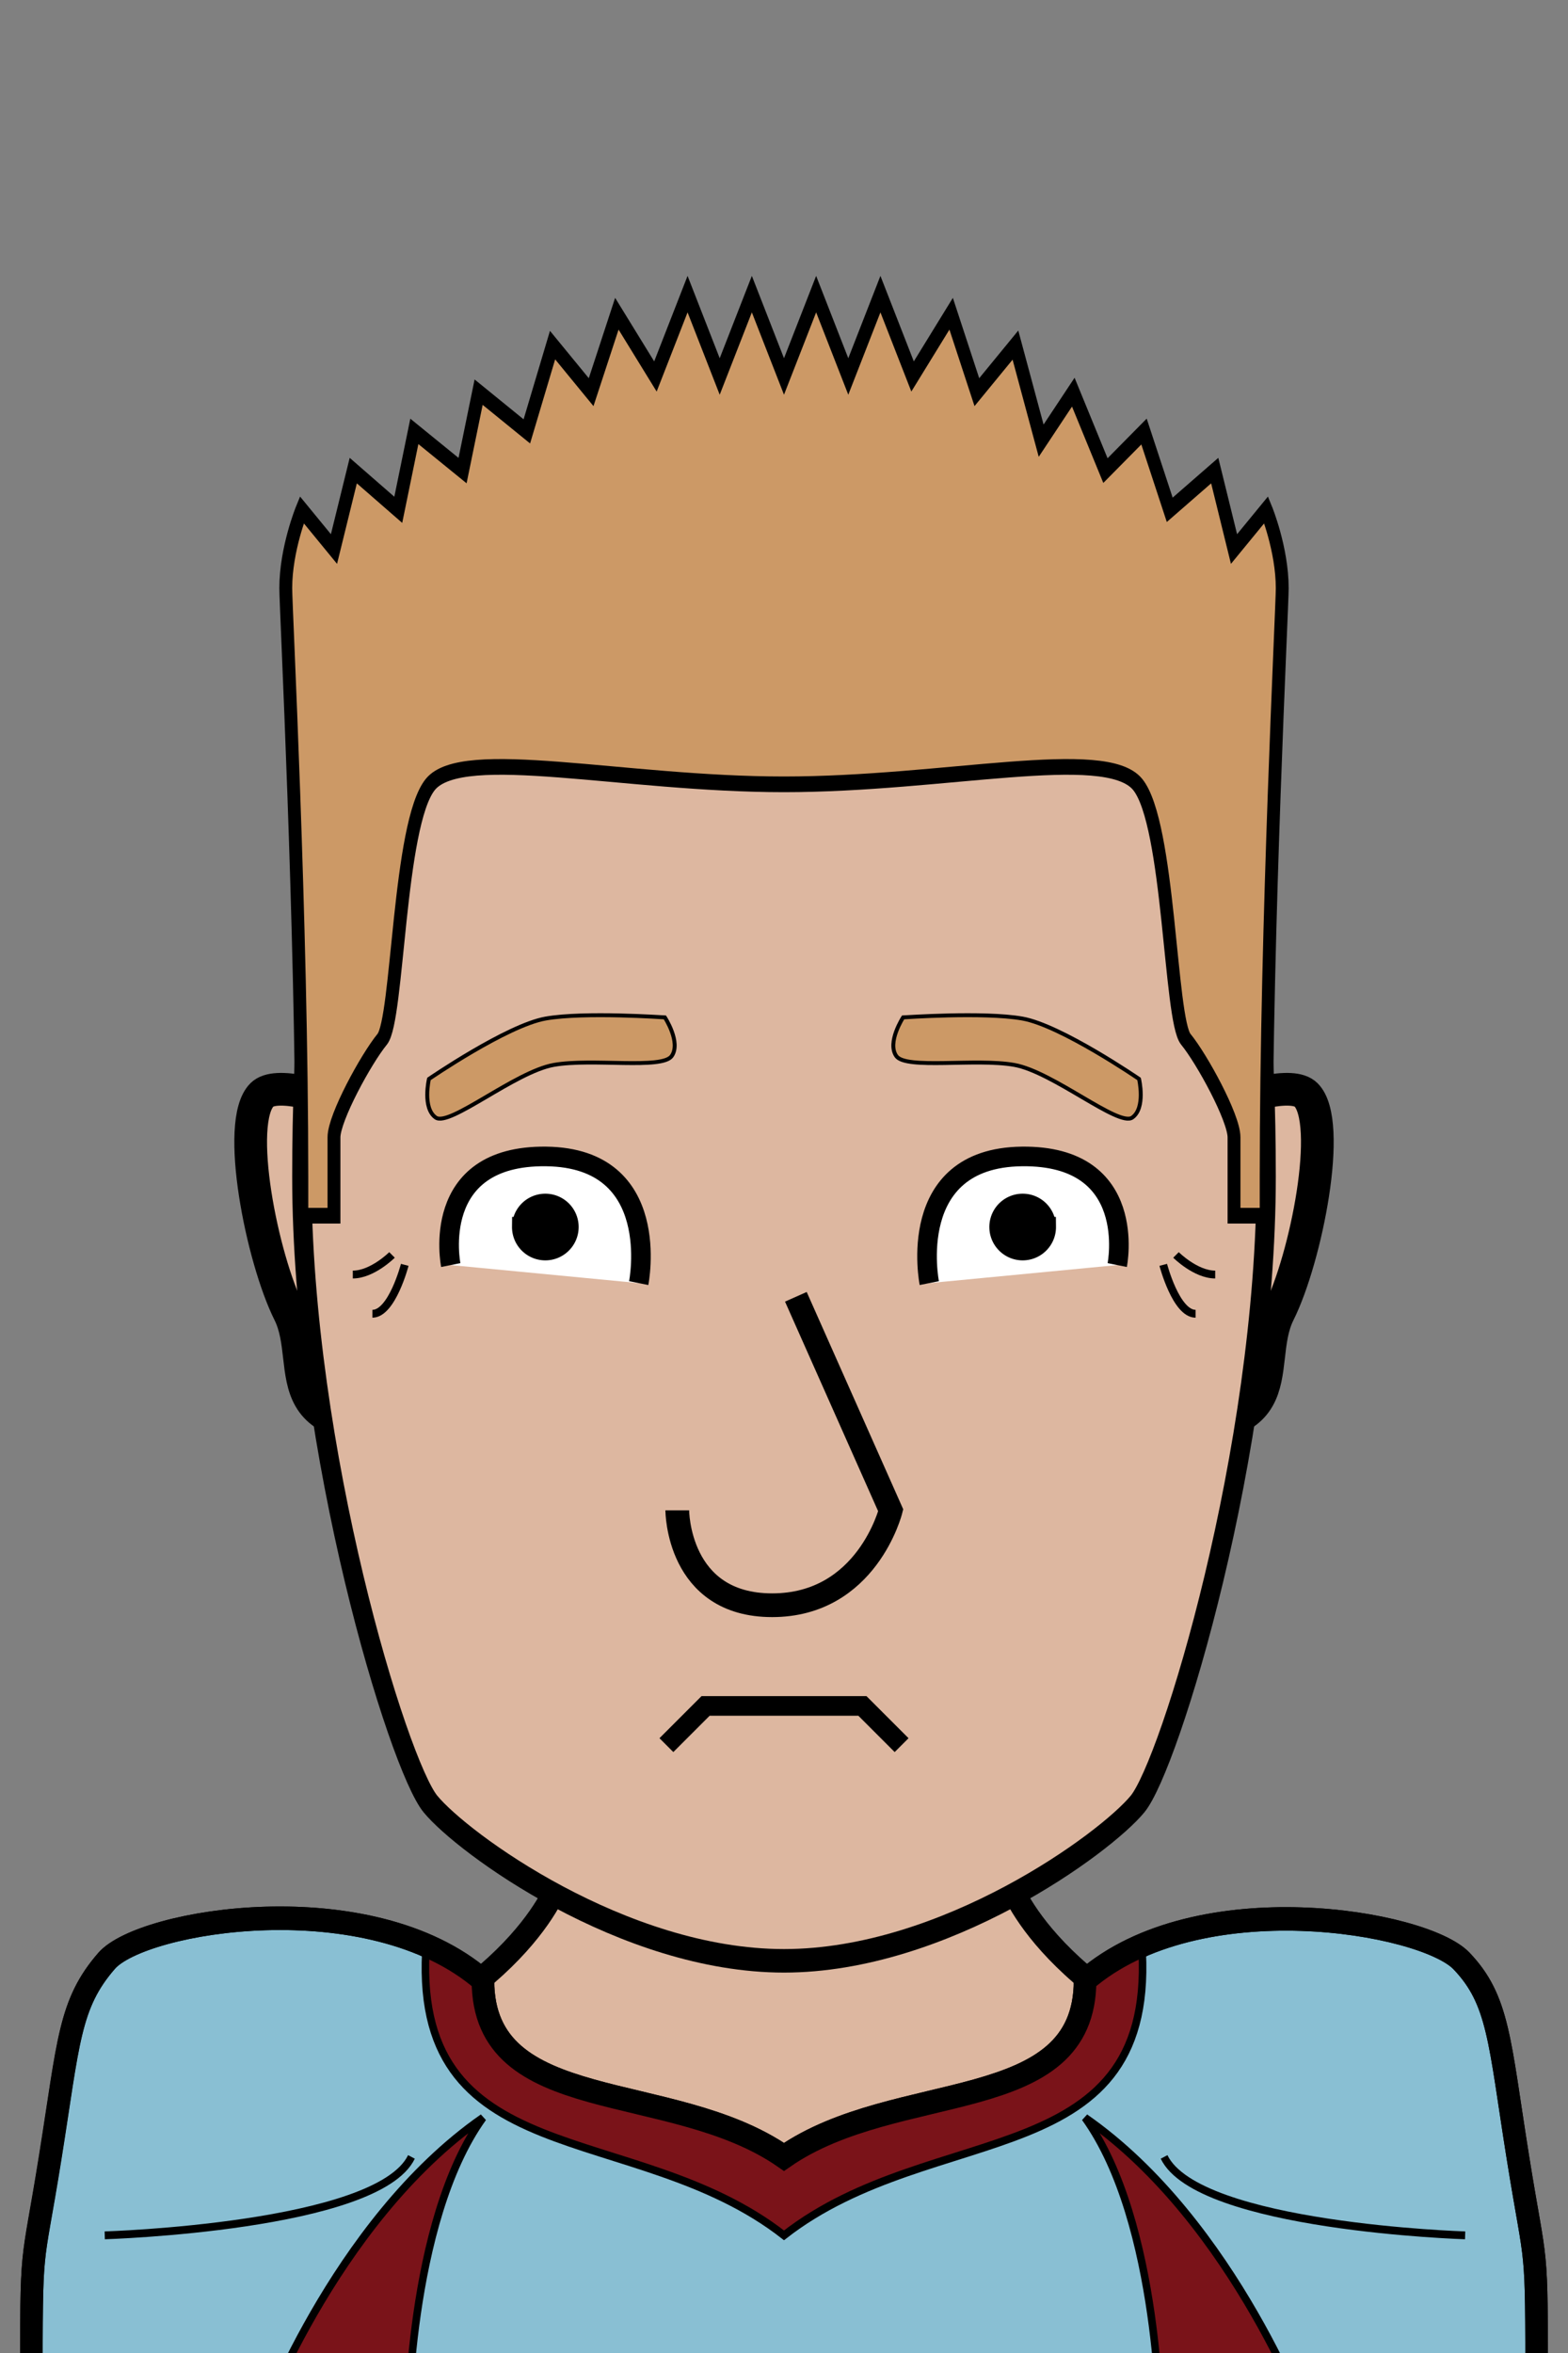 <svg xmlns="http://www.w3.org/2000/svg" version="1.2" baseProfile="tiny" width="100%" height="100%" viewBox="0 0 400 600" preserveAspectRatio="xMinYMin meet">
<rect x="0" y="0" width="400" height="600" fill="#808080" stroke="none"/>
<g transform="scale(0.96 1) translate(8.333 0)">
<path fill="#ddb7a0" stroke="#000" stroke-width="6" d="M10 600s0-50 60-70 70-50 70-50l60-180 60 180s10 30 70 50 60 70 60 70" class="body"/>
</g>
<g transform="scale(0.96 1) translate(8.333 0)">
<path fill="#89bfd3" stroke="#000" stroke-width="6" d="M120 505c0 35 50 25 80 45 30-20 80-10 80-45 30-25 90-15 100-5s10.07 20.41 15 50c5 30 5 20 5 60H0c0-40 0-29.59 5-59.59 4.93-29.59 5-39.38 15-50.41 9.5-10.48 70-20 100 5Z" class="footballPrimary"/><path fill="#7a1319" stroke="#000" stroke-width="2" d="M120 505c0 35 50 25 80 45 30-20 80-10 80-45l15-10c5 60-55 45-95 75-40-30-100-15-95-75z" class="collarSecondary"/><path fill="#7a1319" stroke="#000" stroke-width="2" d="M120 540c-40 26.67-60 80-60 80h40s0-53.33 20-80Zm160 0c40 26.67 60 80 60 80h-40s0-53.33-20-80Z" class="Stallion"/><path fill="none" stroke="#000" stroke-width="6" d="M120 505c0 35 50 25 80 45 30-20 80-10 80-45 30-25 90-15 100-5s10.07 20.41 15 50c5 30 5 20 5 60H0c0-40 0-30 5-60 4.93-29.59 5-38.97 15-50 9.5-10.48 70-20 100 5Z" class="footballStroke"/><path fill="none" stroke="#000" stroke-width="2" d="M19.5 570s72.5-2.11 81.5-20m280 20s-71-2.11-80-20" class="shp3"/>
</g>
<g transform="translate(33.536 291.014) scale(1.39 1.39) translate(-6.022 -9.536) translate(24.971 -2.98)">
<path fill="#ddb7a0" stroke="#000" stroke-width="6" d="M40 14S10-1 5 4s0 30 5 40-5 25 30 20z"/>
</g>
<g transform="translate(323.536 291.014) scale(-1.39 1.39) translate(-36.907 -9.536) translate(24.971 -2.98)">
<path fill="#ddb7a0" stroke="#000" stroke-width="6" d="M40 14S10-1 5 4s0 30 5 40-5 25 30 20z"/>
</g>
<g transform="scale(0.82 1) translate(43.902 0)">
<path fill="#ddb7a0" stroke="#000" stroke-width="6" d="M200 100c100 0 150 60 150 200 0 70-30 150-40 160s-60 40-110 40-100-30-110-40-40-90-40-160c0-140 50-200 150-200Z" class="head"/><path fill="rgba(0,0,0,0)" d="M200 410c30 0 50 10 50 10 30 0 90-15 90-120h10c0 70-30 150-40 160s-60 40-110 40-100-30-110-40-40-90-40-160h10c0 105 60 120 90 120 0 0 20-10 50-10" class="faceShave"/><path fill="rgba(0,0,0,0)" d="M60 300H50c0-140 50-200 150-200s150 60 150 200h-10v-10c0-5-10-20-15-25s-5-55-15-65c-40-40-60 0-110 0s-70-40-110 0c-10 10-10 60-15 65s-15 20-15 25z" class="headShave"/>
</g>
<g>
<path fill="none" stroke="#000" stroke-width="2" d="M300 320s5 5 10 5m-13.25-2.47S300 335 305 335m-205-15s-5 5-10 5m13.25-2.47S100 335 95 335" class="eyeline2"/>
</g>
<g transform="translate(109.235 289.969) rotate(6 30.765 20.031)">
<path d="M55.37 34.72S58.4 2.3 28.53 5.07C-1.35 7.83 7.21 35.16 7.21 35.16" style="fill:#fff;stroke:#000;stroke-width:5"/><path d="M30.74 28.97c-3.31.3-6.22-2.12-6.53-5.43a5.985 5.985 0 0 1 5.42-6.52 5.987 5.987 0 0 1 6.53 5.42c.3 3.3-2.12 6.22-5.42 6.53Z" style="fill:#000;stroke:#000;stroke-width:5"/>
</g>
<g transform="translate(229.235 289.969) rotate(-6 30.765 20.031) scale(-1 1) translate(-61.53 0)">
<path d="M55.37 34.72S58.4 2.3 28.53 5.07C-1.35 7.83 7.21 35.16 7.21 35.16" style="fill:#fff;stroke:#000;stroke-width:5"/><path d="M30.74 28.97c-3.31.3-6.22-2.12-6.53-5.43a5.985 5.985 0 0 1 5.42-6.52 5.987 5.987 0 0 1 6.53 5.42c.3 3.3-2.12 6.22-5.42 6.53Z" style="fill:#000;stroke:#000;stroke-width:5"/>
</g>
<g transform="translate(106 258.741) rotate(-10 34 11.259)">
<path fill="#CC9966" stroke="#000" d="M65 16c3-3 0-10 0-10S45 1 35 1 3 11 3 11s-3 7 0 10 22-8 32-8 27 6 30 3Z"/>
</g>
<g transform="translate(226 258.741) rotate(10 34 11.259) scale(-1 1) translate(-68 0)">
<path fill="#CC9966" stroke="#000" d="M65 16c3-3 0-10 0-10S45 1 35 1 3 11 3 11s-3 7 0 10 22-8 32-8 27 6 30 3Z"/>
</g>
<g transform="translate(0 5) scale(-1 1) translate(-400 0)">
<path d="m170 440 10-10h40l10 10" style="fill:none;stroke:#000;stroke-width:5"/>
</g>
<g transform="translate(174.5 336.5) scale(1.21 1.21) translate(-4.426 -5.814)">
<path fill="#ddb7a0" stroke="#000" stroke-width="5" d="m28 1 20 45s-5 20-25 20S3 46 3 46" class="nose"/>
</g>
<g transform="scale(0.82 1) translate(43.902 0)">
<path fill="#CC9966" stroke="#000" stroke-width="4" d="M60 310H50v-10c0-65-5-145-5-150 0-10 5-20 5-20l10 10 6-20 14 10 5-20 15 10 5-20 15 10 8-22 12 12 8-20 12 16 10-21 10 21 10-21 10 21 10-21 10 21 10-21 10 21 12-16 8 20 12-12 8 24.37L290 100l10 20 12-9.96 8 19.96 14-10 6 20 10-10s5 10 5 20c0 5-5 85-5 150v10h-10v-20c0-5-10-20-15-25s-5-55-15-65-60 0-110 0-100-10-110 0-10 60-15 65-15 20-15 25z"/>
</g>
</svg>